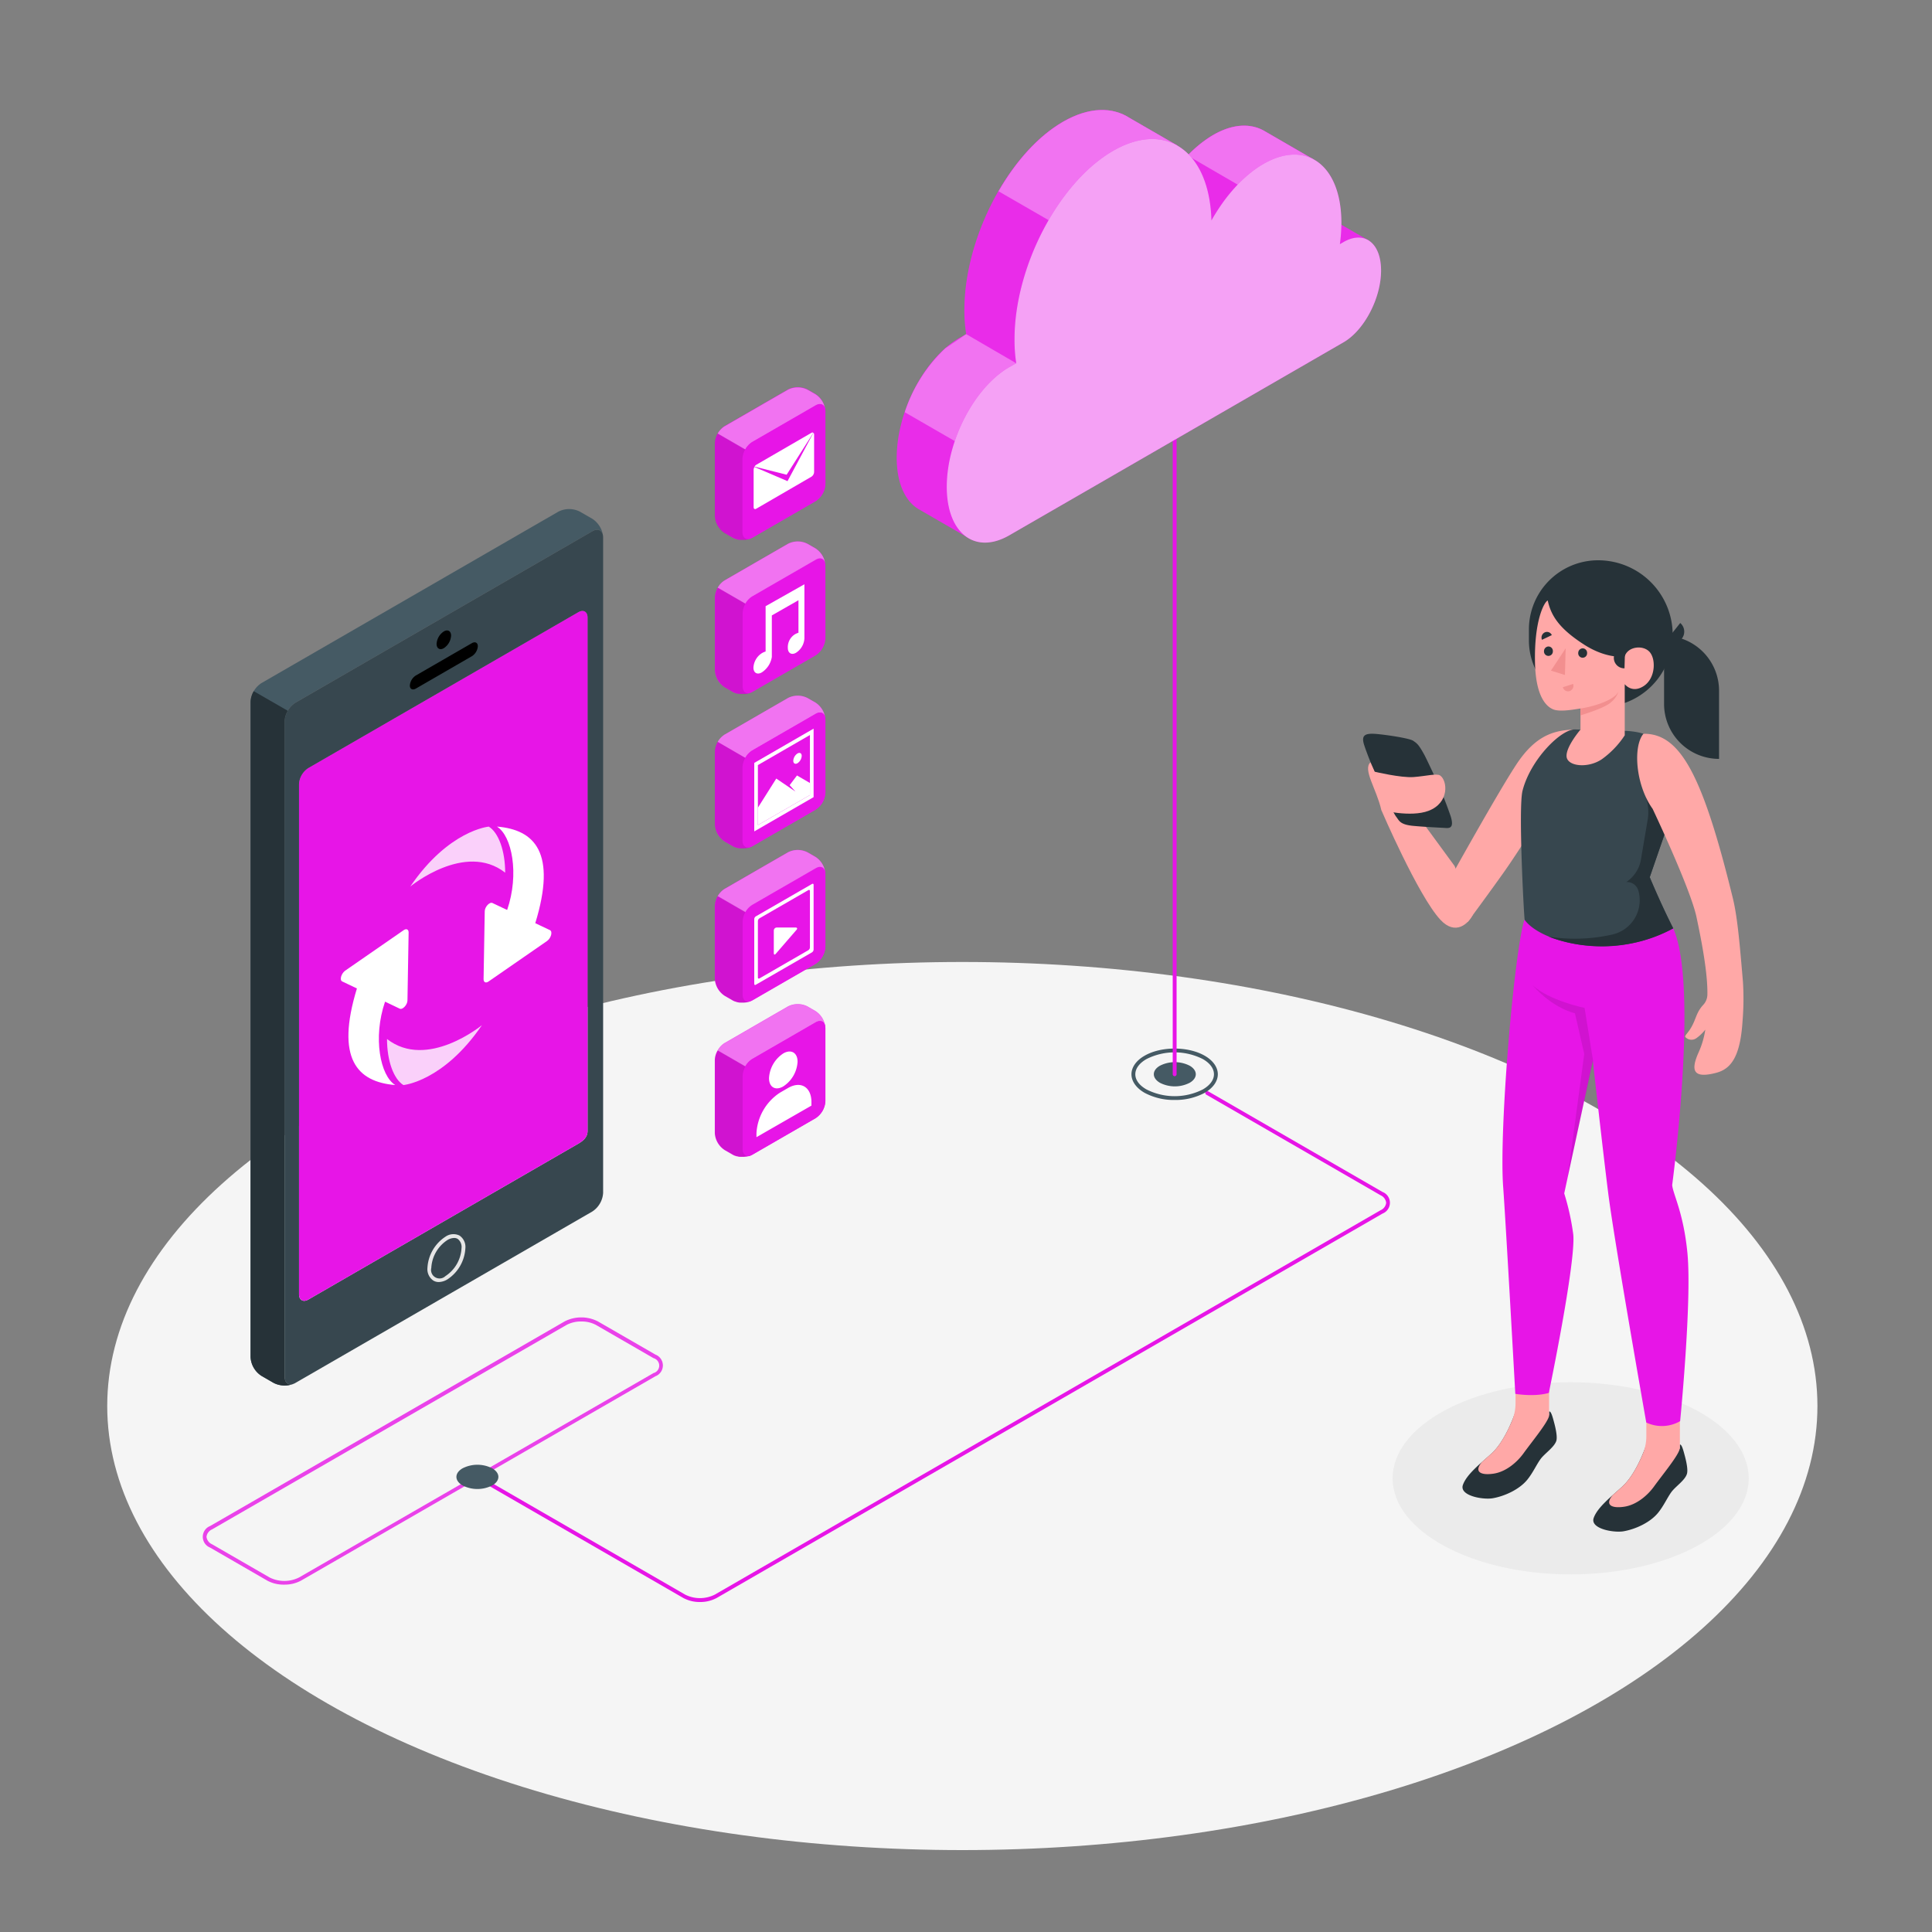 <svg xmlns="http://www.w3.org/2000/svg" viewBox="0 0 500 500"><rect x="0" y="0" width="500" height="500" fill="#808080" stroke="none"/><g id="freepik--Floor--inject-67"><ellipse id="freepik--floor--inject-67" cx="249.05" cy="363.88" rx="221.3" ry="114.92" style="fill:#f5f5f5"></ellipse></g><g id="freepik--Shadow--inject-67"><ellipse id="freepik--shadow--inject-67" cx="406.49" cy="382.59" rx="46.08" ry="24.86" style="fill:#ebebeb"></ellipse></g><g id="freepik--Lines--inject-67"><g id="freepik--lines--inject-67"><g style="opacity:0.8"><path d="M73.59,410.1a8.91,8.91,0,0,1-4.35-1l-14.85-8.58a3,3,0,0,1,0-5.59L146.09,342a9.43,9.43,0,0,1,8.68,0l14.86,8.57a3,3,0,0,1,0,5.6l-91.7,52.88A8.9,8.9,0,0,1,73.59,410.1ZM150.43,342a7.87,7.87,0,0,0-3.84.91l-91.7,52.89a2.41,2.41,0,0,0-1.45,1.93,2.43,2.43,0,0,0,1.45,1.93l14.85,8.57a8.51,8.51,0,0,0,7.69,0h0l91.7-52.88a2,2,0,0,0,0-3.86l-14.86-8.58A7.84,7.84,0,0,0,150.43,342Z" style="fill:#E715E7"></path></g><path d="M181.15,414.6a8.88,8.88,0,0,1-4.34-1.06L123.3,382.65a.49.49,0,0,1-.18-.68.51.51,0,0,1,.68-.19l53.51,30.9a8.54,8.54,0,0,0,7.69,0L357.3,313.2a2.39,2.39,0,0,0,1.44-1.93,2.42,2.42,0,0,0-1.44-1.93l-45.16-26.07a.5.5,0,0,1,.5-.86l45.16,26.07a3,3,0,0,1,0,5.59L185.5,413.54A8.89,8.89,0,0,1,181.15,414.6Z" style="fill:#E715E7"></path><path d="M300.2,280.23a8.45,8.45,0,0,0,7.68,0c2.12-1.22,2.12-3.21,0-4.43a8.52,8.52,0,0,0-7.68,0C298.08,277,298.08,279,300.2,280.23Z" style="fill:#455a64"></path><path d="M304,284.67a16,16,0,0,1-7.8-1.86h0c-2.18-1.26-3.38-3-3.38-4.79s1.2-3.54,3.38-4.79c4.3-2.49,11.3-2.48,15.6,0,2.17,1.25,3.37,3,3.37,4.79s-1.2,3.53-3.37,4.79A16,16,0,0,1,304,284.67Zm-7.3-2.73a16.12,16.12,0,0,0,14.6,0c1.85-1.07,2.87-2.46,2.87-3.92s-1-2.86-2.87-3.93a16.18,16.18,0,0,0-14.6,0c-1.86,1.07-2.88,2.47-2.88,3.93s1,2.85,2.88,3.92Z" style="fill:#455a64"></path><path d="M119.71,384.43a8.45,8.45,0,0,0,7.68,0c2.12-1.22,2.12-3.21,0-4.43a8.45,8.45,0,0,0-7.68,0C117.59,381.22,117.59,383.21,119.71,384.43Z" style="fill:#455a64"></path><path d="M304,278.52a.5.5,0,0,1-.5-.5V111.86a.5.5,0,0,1,.5-.5.51.51,0,0,1,.5.5V278A.51.51,0,0,1,304,278.52Z" style="fill:#E715E7"></path></g></g><g id="freepik--Cloud--inject-67"><g id="freepik--cloud--inject-67"><path d="M354.32,62.3l-13-7.49h0c-1.74-1.16-4.06-1.15-6.63.33l-.93.54a39.66,39.66,0,0,0,.39-5.5,29.23,29.23,0,0,0-.85-7.26L340,41.29l-12.86-7.43h0c-3.53-2-8.14-1.85-13.18,1.06s-9.89,8.3-13.46,14.63A33.85,33.85,0,0,0,299,40l5.85-2.24-12.43-7.15h0c-4.55-3-10.64-2.95-17.35.92C261,39.68,249.58,61.48,249.58,80.26a39,39,0,0,0,.47,6.21l-1.76,1c-9,5.17-16.22,19-16.22,31h0c0,6.59,2.22,11.29,5.71,13.32h0l13,7.51,2.15-11,18.94-10.94L334.71,81.1c5.34-3.07,9.66-11.29,9.73-18.42L352,66.74Z" style="fill:#E715E7"></path><path d="M354.32,62.3l-13-7.49h0c-1.74-1.16-4.06-1.15-6.63.33l-.93.54a39.66,39.66,0,0,0,.39-5.5,29.23,29.23,0,0,0-.85-7.26L340,41.29l-12.86-7.43h0c-3.53-2-8.14-1.85-13.18,1.06s-9.89,8.3-13.46,14.63A33.85,33.85,0,0,0,299,40l5.85-2.24-12.43-7.15h0c-4.55-3-10.64-2.95-17.35.92C261,39.68,249.58,61.48,249.58,80.26a39,39,0,0,0,.47,6.21l-1.76,1c-9,5.17-16.22,19-16.22,31h0c0,6.59,2.22,11.29,5.71,13.32h0l13,7.51,2.15-11,18.94-10.94L334.71,81.1c5.34-3.07,9.66-11.29,9.73-18.42L352,66.74Z" style="fill:#fff;opacity:0.1"></path><path d="M327.18,33.86h0c-3.53-2-8.14-1.85-13.18,1.06a30.59,30.59,0,0,0-6.65,5.34l16.59,9.64,9.87-4.48c-.13-.87-.29-1.71-.49-2.5L340,41.29Z" style="fill:#E715E7"></path><path d="M299.58,42.07c-.17-.71-.36-1.4-.58-2.06L304,38.12l.58-.53-12.11-7h0c-4.55-3-10.64-2.95-17.35.92-6.39,3.69-12.22,10.2-16.7,18l20.16,11.63Z" style="fill:#E715E7"></path><path d="M250.05,86.47l-5.34,3.62a39.47,39.47,0,0,0-10.56,16.6l15.18,8.76L263,94Z" style="fill:#E715E7"></path><path d="M327.18,33.86h0c-3.53-2-8.14-1.85-13.18,1.06a30.59,30.59,0,0,0-6.65,5.34l16.59,9.64,9.87-4.48c-.13-.87-.29-1.71-.49-2.5L340,41.29Z" style="fill:#fff;opacity:0.4"></path><path d="M299.58,42.07c-.17-.71-.36-1.4-.58-2.06L304,38.12l.58-.53-12.11-7h0c-4.55-3-10.64-2.95-17.35.92-6.39,3.69-12.22,10.2-16.7,18l20.16,11.63Z" style="fill:#fff;opacity:0.4"></path><path d="M250.05,86.47l-5.34,3.62a39.47,39.47,0,0,0-10.56,16.6l15.18,8.76L263,94Z" style="fill:#fff;opacity:0.4"></path><path d="M347.69,62.65l-.93.54a39.8,39.8,0,0,0,.39-5.51c0-14.85-9-21.68-20.18-15.25-5.17,3-9.88,8.3-13.45,14.62-.5-17.89-11.71-25.95-25.47-18C274,47.17,262.56,69,262.56,87.75A39.21,39.21,0,0,0,263,94l-1.76,1c-9,5.17-16.22,19-16.22,31h0c0,11.95,7.26,17.7,16.22,12.52l23.59-13.61h0L347.69,88.6c5.38-3.1,9.73-11.43,9.73-18.59h0C357.42,62.84,353.07,59.55,347.69,62.65Z" style="fill:#E715E7"></path><path d="M347.69,62.65l-.93.54a39.8,39.8,0,0,0,.39-5.51c0-14.85-9-21.68-20.18-15.25-5.17,3-9.88,8.3-13.45,14.62-.5-17.89-11.71-25.95-25.47-18C274,47.17,262.56,69,262.56,87.75A39.21,39.21,0,0,0,263,94l-1.76,1c-9,5.17-16.22,19-16.22,31h0c0,11.95,7.26,17.7,16.22,12.52l23.59-13.61h0L347.69,88.6c5.38-3.1,9.73-11.43,9.73-18.59h0C357.42,62.84,353.07,59.55,347.69,62.65Z" style="fill:#fff;opacity:0.6"></path></g></g><g id="freepik--Device--inject-67"><g id="freepik--device--inject-67"><path d="M156.06,138.66c-.2-1.45-1.37-2-2.77-1.17L76.44,181.86a6.18,6.18,0,0,0-2.79,4.84V356.29c0,1.65,1.06,2.39,2.44,1.79a6.26,6.26,0,0,1-5.24-.17l-3.2-1.85a6.14,6.14,0,0,1-2.8-4.84V181.64a6.17,6.17,0,0,1,2.8-4.85l76.85-44.37a6.12,6.12,0,0,1,5.59,0l3.2,1.84A6.24,6.24,0,0,1,156.06,138.66Z" style="fill:#455a64"></path><path d="M153.29,137.49,76.44,181.86a6.18,6.18,0,0,0-2.79,4.84V356.29c0,1.78,1.25,2.51,2.79,1.62l76.85-44.37a6.19,6.19,0,0,0,2.8-4.84V139.11C156.09,137.32,154.83,136.6,153.29,137.49Zm-1.23,155.24c0,1.52-1.07,2.49-2.39,3.25L79.79,336.33c-1.32.76-2.4.14-2.4-1.39v-132a5.32,5.32,0,0,1,2.4-4.15l69.88-40.34c1.32-.77,2.39-.14,2.39,1.38Z" style="fill:#37474f"></path><path d="M76.09,358.08a6.26,6.26,0,0,1-5.24-.17l-3.2-1.85a6.15,6.15,0,0,1-2.8-4.84V181.64a5.71,5.71,0,0,1,.82-2.77l8.8,5.08a5.7,5.7,0,0,0-.82,2.75V356.29C73.65,357.94,74.71,358.68,76.09,358.08Z" style="fill:#263238"></path><path d="M114.87,163.41c1-.59,1.87-.11,1.87,1.09a4.15,4.15,0,0,1-1.87,3.24c-1,.6-1.88.11-1.88-1.08A4.14,4.14,0,0,1,114.87,163.41Z"></path><path d="M113.56,331.79a2.69,2.69,0,0,1-1.4-.37,3.57,3.57,0,0,1-1.54-3.29,10.32,10.32,0,0,1,4.66-8.07,3.59,3.59,0,0,1,3.62-.31,3.55,3.55,0,0,1,1.54,3.29,10.3,10.3,0,0,1-4.66,8.07A4.47,4.47,0,0,1,113.56,331.79Zm3.94-11.4a3.49,3.49,0,0,0-1.72.54h0a9.2,9.2,0,0,0-4.16,7.2,2.2,2.2,0,0,0,3.66,2.12,9.21,9.21,0,0,0,4.16-7.21,2.62,2.62,0,0,0-1-2.42A1.7,1.7,0,0,0,117.5,320.39Z" style="fill:#e6e6e6"></path><path d="M107.63,174.81l14.47-8.35c.86-.5,1.56-.15,1.56.79a3.34,3.34,0,0,1-1.56,2.59l-14.47,8.36c-.86.49-1.56.14-1.56-.79A3.36,3.36,0,0,1,107.63,174.81Z"></path><path d="M152.06,292.73c0,1.52-1.07,2.49-2.39,3.25L79.79,336.33c-1.32.76-2.4.14-2.4-1.39v-132a5.32,5.32,0,0,1,2.4-4.15l69.88-40.34c1.32-.77,2.39-.14,2.39,1.38Z" style="fill:#E715E7"></path><path d="M142.33,240.72l-3.8-1.8c5.58-18.2-.08-24.2-9.92-25,3.87,2.38,5.84,12.25,2.64,21.58l-3.8-1.8c-.74-.35-2,1-2,2.15l-.3,17.56c0,.81.57,1.09,1.27.61l15.17-10.5C142.63,242.77,143.07,241.08,142.33,240.72Z" style="fill:#fff"></path><path d="M130.74,225.84c0-5.66-1.73-10.37-4.24-11.91,0,0-10.36.89-20.32,15.5C106.18,229.43,120.35,217.73,130.74,225.84Z" style="fill:#fff;opacity:0.8"></path><path d="M88.57,254l3.8,1.81c-5.58,18.2.09,24.2,9.92,25-3.87-2.38-5.84-12.24-2.64-21.58l3.8,1.81c.74.35,2-1,2-2.15l.3-17.57c0-.8-.57-1.08-1.27-.6l-15.17,10.5C88.27,252,87.83,253.66,88.57,254Z" style="fill:#fff"></path><path d="M100.16,268.89c0,5.67,1.73,10.37,4.24,11.92,0,0,10.36-.9,20.32-15.5C124.72,265.31,110.55,277,100.16,268.89Z" style="fill:#fff;opacity:0.8"></path></g></g><g id="freepik--Icons--inject-67"><g id="freepik--Video--inject-67"><path d="M213.61,226.15a5.61,5.61,0,0,0-2.55-4.4L209,220.56a5.61,5.61,0,0,0-5.08,0L187.54,230a5.65,5.65,0,0,0-2.55,4.4v18.91a5.64,5.64,0,0,0,2.55,4.41l2.06,1.19a3.32,3.32,0,0,0,.54.25l.22.07c.12,0,.24.09.37.12l.3.06.32.05.36,0,.26,0h.62a3.75,3.75,0,0,0,.47-.05l.12,0a4,4,0,0,0,.5-.11l.07,0a4.62,4.62,0,0,0,.94-.38l16.37-9.45a5.62,5.62,0,0,0,2.55-4.41Z" style="fill:#E715E7"></path><path d="M213.61,226.14V245a5.61,5.61,0,0,1-2.55,4.41l-16.37,9.45a3.14,3.14,0,0,1-.62.27h0l-.17.05h-.17c-.92.11-1.58-.56-1.58-1.79V238.53a5.6,5.6,0,0,1,2.54-4.4l16.37-9.46c1.28-.73,2.33-.26,2.51,1,0-.13,0-.26-.07-.4A4,4,0,0,1,213.61,226.14Z" style="fill:#E715E7"></path><path d="M195.2,237.82v16.79c0,.27.18.37.4.24l14.55-8.39a.94.94,0,0,0,.41-.71V229c0-.26-.19-.36-.41-.23l-14.55,8.39A.91.91,0,0,0,195.2,237.82Zm14,8.09-12.65,7.3c-.23.13-.41,0-.41-.23V238.37a.9.9,0,0,1,.41-.71l12.65-7.3c.23-.13.41,0,.41.23V245.2A.9.9,0,0,1,209.2,245.91Z" style="fill:#fff"></path><path d="M213.57,225.72c-.18-1.3-1.24-1.77-2.5-1l-16.38,9.45a5.23,5.23,0,0,0-1.8,1.9l-7.15-4.13a5.23,5.23,0,0,1,1.8-1.9l16.37-9.45a5.55,5.55,0,0,1,5.08,0l2.08,1.19A5.7,5.7,0,0,1,213.57,225.72Z" style="fill:#fff;opacity:0.4"></path><path d="M194.23,259.13l-.16.06-.37.11a4.79,4.79,0,0,1-1,.2h0a4.07,4.07,0,0,1-.5,0,5.2,5.2,0,0,1-2.55-.61l-2.06-1.19a5.65,5.65,0,0,1-2.55-4.41v-18.9a4.76,4.76,0,0,1,.31-1.58,5.8,5.8,0,0,1,.27-.62l.17-.31,7.15,4.13a5.19,5.19,0,0,0-.74,2.51v18.9c0,1.23.65,1.9,1.58,1.8l.16,0Z" style="opacity:0.1"></path><path d="M200.26,240.83v5.82c0,.43.23.52.51.19l5.37-6.2c.29-.33.17-.6-.27-.6h-4.82A.79.79,0,0,0,200.26,240.83Z" style="fill:#fff"></path></g><g id="freepik--Messages--inject-67"><path d="M213.61,106.39a5.61,5.61,0,0,0-2.55-4.4L209,100.8a5.61,5.61,0,0,0-5.08,0l-16.37,9.45a5.65,5.65,0,0,0-2.55,4.4v18.91a5.61,5.61,0,0,0,2.55,4.4l2.06,1.2a3.32,3.32,0,0,0,.54.25l.22.07.37.12.3.05a3,3,0,0,0,.32.06l.36,0,.26,0h.62l.47-.05.12,0,.5-.11.07,0a4.62,4.62,0,0,0,.94-.38l16.37-9.46a5.61,5.61,0,0,0,2.55-4.4Z" style="fill:#E715E7"></path><path d="M213.57,106c-.18-1.3-1.24-1.77-2.5-1l-16.38,9.45a5.23,5.23,0,0,0-1.8,1.9l-7.15-4.13a5.23,5.23,0,0,1,1.8-1.9l16.37-9.45a5.61,5.61,0,0,1,5.08,0l2.08,1.19A5.7,5.7,0,0,1,213.57,106Z" style="fill:#fff;opacity:0.4"></path><path d="M213.61,106.38v18.9a5.61,5.61,0,0,1-2.55,4.41l-16.37,9.45a3.14,3.14,0,0,1-.62.27h0l-.17,0-.17,0c-.92.11-1.58-.56-1.58-1.79V118.77a5.15,5.15,0,0,1,.74-2.5,5.27,5.27,0,0,1,1.8-1.91l16.37-9.45c1.28-.74,2.33-.26,2.51,1,0-.13,0-.26-.07-.4A4,4,0,0,1,213.61,106.38Z" style="fill:#E715E7"></path><path d="M210.5,112a.48.48,0,0,0-.48,0l-14.29,8.28a1.51,1.51,0,0,0-.46.48l8.31,2.1Z" style="fill:#fff"></path><path d="M203.81,124.52l-8.55-3.67a1.4,1.4,0,0,0-.22.71v9.69c0,.45.31.63.69.4L210,123.37a1.54,1.54,0,0,0,.69-1.21v-9.69a.5.5,0,0,0-.19-.44Z" style="fill:#fff"></path><path d="M194.23,139.37l-.16.06-.37.11a4.79,4.79,0,0,1-1,.2s0,0,0,0a4.07,4.07,0,0,1-.5,0,5.2,5.2,0,0,1-2.55-.61L187.54,138a5.67,5.67,0,0,1-2.55-4.41V114.65a4.76,4.76,0,0,1,.31-1.57,5.8,5.8,0,0,1,.27-.62l.17-.31,7.15,4.13a5.18,5.18,0,0,0-.74,2.5v18.91c0,1.23.65,1.9,1.58,1.8l.16,0Z" style="opacity:0.1"></path></g><g id="freepik--Music--inject-67"><path d="M213.61,146.31a5.61,5.61,0,0,0-2.55-4.4L209,140.72a5.61,5.61,0,0,0-5.08,0l-16.37,9.45a5.65,5.65,0,0,0-2.55,4.4v18.91a5.61,5.61,0,0,0,2.55,4.4l2.06,1.2a3.32,3.32,0,0,0,.54.25l.22.07.37.12.3,0a3,3,0,0,0,.32.06c.12,0,.24,0,.36,0l.26,0h.62l.47,0,.12,0,.5-.11.07,0a4.62,4.62,0,0,0,.94-.38l16.37-9.46a5.61,5.61,0,0,0,2.55-4.4Z" style="fill:#E715E7"></path><path d="M213.57,145.88c-.18-1.3-1.24-1.77-2.5-1l-16.38,9.45a5.16,5.16,0,0,0-1.8,1.9l-7.15-4.13a5.16,5.16,0,0,1,1.8-1.9l16.37-9.45a5.55,5.55,0,0,1,5.08,0l2.08,1.19A5.7,5.7,0,0,1,213.57,145.88Z" style="fill:#fff;opacity:0.4"></path><path d="M198.14,156.88v11.73a4.2,4.2,0,0,0-1,.45,4.73,4.73,0,0,0-2.15,3.72c0,1.37,1,1.92,2.15,1.24a5.83,5.83,0,0,0,2.61-4V159.27l6.89-3.93v8.42a4.2,4.2,0,0,0-1,.45,3.92,3.92,0,0,0-1.75,3.47c0,1.37,1,1.93,2.14,1.24a4.73,4.73,0,0,0,2.15-3.71h0v-14Z" style="fill:#fff"></path><path d="M194.23,179.29l-.16.06-.37.11a4.79,4.79,0,0,1-1,.2h0a4.07,4.07,0,0,1-.5,0,5.2,5.2,0,0,1-2.55-.61l-2.06-1.19a5.67,5.67,0,0,1-2.55-4.41V154.57a4.76,4.76,0,0,1,.31-1.57,5.8,5.8,0,0,1,.27-.62l.17-.31,7.15,4.13a5.18,5.18,0,0,0-.74,2.5v18.91c0,1.23.65,1.9,1.58,1.8l.16,0Z" style="opacity:0.1"></path></g><g id="freepik--Image--inject-67"><path d="M213.61,186.23a5.61,5.61,0,0,0-2.55-4.4L209,180.64a5.61,5.61,0,0,0-5.08,0l-16.37,9.45a5.65,5.65,0,0,0-2.55,4.4V213.4a5.61,5.61,0,0,0,2.55,4.4l2.06,1.2a3.32,3.32,0,0,0,.54.25l.22.07.37.12.3.05a3,3,0,0,0,.32.06l.36,0,.26,0h.62l.47-.05.12,0,.5-.11.07,0a4.62,4.62,0,0,0,.94-.38l16.37-9.46a5.61,5.61,0,0,0,2.55-4.4Z" style="fill:#E715E7"></path><path d="M213.57,185.8c-.18-1.3-1.24-1.77-2.5-1l-16.38,9.45a5.23,5.23,0,0,0-1.8,1.9L185.74,192a5.23,5.23,0,0,1,1.8-1.9l16.37-9.45a5.55,5.55,0,0,1,5.08,0l2.08,1.19A5.7,5.7,0,0,1,213.57,185.8Z" style="fill:#fff;opacity:0.4"></path><path d="M213.61,186.22v18.91a5.62,5.62,0,0,1-2.55,4.41L194.69,219a3.12,3.12,0,0,1-.62.26h0l-.17.05-.17,0c-.92.1-1.58-.57-1.58-1.8v-18.9a5.19,5.19,0,0,1,.74-2.51,5.32,5.32,0,0,1,1.8-1.9l16.37-9.45c1.28-.74,2.33-.27,2.51,1,0-.13,0-.27-.07-.4A4,4,0,0,1,213.61,186.22Z" style="fill:#E715E7"></path><path d="M195.2,197.44v17.73l15.36-8.87V188.57Zm14.41,8.32-13.47,7.77V198l13.47-7.78Z" style="fill:#fff"></path><polygon points="196.14 213.53 196.14 209.03 200.9 201.49 205.85 204.85 204.36 203.2 206.26 200.69 209.61 202.64 209.61 205.76 196.14 213.53" style="fill:#fff"></polygon><path d="M206.39,195c.6-.35,1.09-.07,1.09.63a2.43,2.43,0,0,1-1.09,1.89c-.6.34-1.09.06-1.09-.63A2.41,2.41,0,0,1,206.39,195Z" style="fill:#fff"></path><path d="M194.23,219.21l-.16.06-.37.11a4.79,4.79,0,0,1-1,.2s0,0,0,0a4.07,4.07,0,0,1-.5,0,5.2,5.2,0,0,1-2.55-.61l-2.06-1.19A5.67,5.67,0,0,1,185,213.4V194.49a4.76,4.76,0,0,1,.31-1.57,5.8,5.8,0,0,1,.27-.62l.17-.31,7.15,4.13a5.18,5.18,0,0,0-.74,2.5v18.91c0,1.23.65,1.9,1.58,1.8l.16,0Z" style="opacity:0.1"></path></g><g id="freepik--Contacts--inject-67"><path d="M213.61,266.07a5.61,5.61,0,0,0-2.55-4.4l-2.07-1.2a5.61,5.61,0,0,0-5.08,0l-16.37,9.46a5.08,5.08,0,0,0-1.8,1.9,5.17,5.17,0,0,0-.75,2.5v18.91a5.61,5.61,0,0,0,2.55,4.4l2.06,1.19a4.49,4.49,0,0,0,.54.26l.22.07.37.11c.1,0,.2,0,.3.06l.32.05.36,0h.88l.47-.05.12,0,.5-.1.07,0a4.13,4.13,0,0,0,.94-.39l16.37-9.45a5.61,5.61,0,0,0,2.55-4.4Z" style="fill:#E715E7"></path><path d="M213.57,265.64c-.18-1.3-1.24-1.77-2.5-1l-16.38,9.46a5.08,5.08,0,0,0-1.8,1.9l-7.15-4.13a5.08,5.08,0,0,1,1.8-1.9l16.37-9.46a5.61,5.61,0,0,1,5.08,0l2.08,1.2A5.68,5.68,0,0,1,213.57,265.64Z" style="fill:#fff;opacity:0.4"></path><path d="M213.61,266.06V285a5.61,5.61,0,0,1-2.55,4.4l-16.37,9.45a3.14,3.14,0,0,1-.62.27h0l-.17.05-.17,0c-.92.1-1.58-.57-1.58-1.8V278.45a5.6,5.6,0,0,1,2.54-4.4l16.37-9.46c1.28-.73,2.33-.26,2.51,1,0-.13,0-.26-.07-.4A4,4,0,0,1,213.61,266.06Z" style="fill:#E715E7"></path><path d="M202.71,272.63c2-1.17,3.7-.22,3.7,2.14a8.15,8.15,0,0,1-3.7,6.39c-2,1.18-3.69.23-3.69-2.13A8.18,8.18,0,0,1,202.71,272.63Z" style="fill:#fff"></path><path d="M210,285.23c0-3.87-2.72-5.59-6.07-3.65l-2.09,1.21a13.41,13.41,0,0,0-6.07,10.51v1L210,286.13Z" style="fill:#fff"></path><path d="M194.23,299a.44.44,0,0,1-.16.06l-.37.12a5.54,5.54,0,0,1-1,.2h0l-.5,0a5.31,5.31,0,0,1-2.55-.6l-2.06-1.2a5.63,5.63,0,0,1-2.55-4.4V274.33a4.81,4.81,0,0,1,.31-1.58c.08-.21.17-.42.27-.62l.17-.3,7.15,4.13a5.15,5.15,0,0,0-.74,2.5v18.91c0,1.23.65,1.9,1.58,1.8l.16,0A1.46,1.46,0,0,0,194.23,299Z" style="opacity:0.1"></path></g></g><g id="freepik--Character--inject-67"><g id="freepik--character--inject-67"><path d="M412.94,183h1.3a18.65,18.65,0,0,0,18.65-18.65h0A19.31,19.31,0,0,0,413.59,145h0a17.91,17.91,0,0,0-17.91,17.91v2.79A17.26,17.26,0,0,0,412.94,183Z" style="fill:#263238"></path><path d="M444.89,196.4h0a14.23,14.23,0,0,1-14.23-14.22V164.53h0a14.23,14.23,0,0,1,14.23,14.23Z" style="fill:#263238"></path><path d="M381.19,236.71c-1.12,2.27-4.48,5.58-8.43,1.31-5.77-6.23-15.27-28.37-15.27-28.37l6.25-2.89,12.73,17.39,4.72,12.56" style="fill:#ffa8a7"></path><path d="M392.33,198c-4.95,7.54-17.62,30.36-17.62,30.36l5.15,10.23s6.16-8.36,9.4-12.95c3.75-5.3,10.11-15.5,10.11-15.5s-.75-15.23,2.39-17.89a18.28,18.28,0,0,1,5.78-3.46C402.55,189,397.58,189.94,392.33,198Z" style="fill:#ffa8a7"></path><path d="M368.78,195.65c-1.66-3.09-2.07-3.23-3-3.91s-7.05-1.58-9.56-1.79c-2.95-.25-4,.29-3.18,2.84,1.76,5.44,7.09,17,8.29,18.58.78,1,.94,2,4.26,2.35,3.11.3,7,.47,8.15.54s2.73.35,1.7-3A112,112,0,0,0,370.86,200C369.58,197.26,368.78,195.65,368.78,195.65Z" style="fill:#263238"></path><path d="M357.49,209.65c-1.24-5.46-4.87-10.5-2.82-12.35l1.1,2.42s6.8,1.63,10.08,1.38,6-1,6.86-.4c1.91,1.34,2.45,7.06-3,9.14C365.07,211.6,357.49,209.65,357.49,209.65Z" style="fill:#ffa8a7"></path><path d="M426.07,375.09v-1.24c-.49,1.45-2.76,7.72-6.21,10.86-2.73,2.5-6.47,5.38-7.42,8.16s5.2,3.87,7.76,3.42c3-.53,6.81-2.21,8.91-4.78,1.47-1.81,2.4-3.95,3.45-5.38s3.48-3,4-4.65c.32-.9-.05-2.88-.49-4.55s-.84-3.23-1.36-3.08c0,.19,0,.94,0,.94a6.84,6.84,0,0,1-4.34,1.47C429.14,376.31,426.06,376.06,426.07,375.09Z" style="fill:#263238"></path><path d="M417.39,386.91c.85-.76,1.7-1.5,2.47-2.21,2.41-2.19,4.24-5.91,5.3-8.45a11.94,11.94,0,0,0,.91-4.57v-4.95h8.68v8.06h0V375l-.05,0c-.42,1.81-4.4,6.6-6.66,9.73-1.52,2.1-4.4,4.77-7.84,5.23C416.93,390.41,415.27,389.38,417.39,386.91Z" style="fill:#ffa8a7"></path><path d="M392.22,366.53v-1.24c-.49,1.46-2.76,7.73-6.2,10.87-2.74,2.49-6.48,5.38-7.43,8.16s5.2,3.87,7.76,3.42c3-.53,6.81-2.22,8.91-4.79,1.47-1.81,2.4-3.95,3.45-5.37s3.48-3,4.05-4.65c.31-.91-.06-2.89-.5-4.56s-.84-3.22-1.36-3.08c0,.19,0,.95,0,.95a6.9,6.9,0,0,1-4.34,1.47C395.29,367.75,392.21,367.5,392.22,366.53Z" style="fill:#263238"></path><path d="M383.54,378.35l2.48-2.2c2.4-2.2,4.23-5.92,5.29-8.46a11.89,11.89,0,0,0,.91-4.56v-4.95h8.68v8.05h0v.22l0,0c-.42,1.8-4.4,6.6-6.66,9.73-1.52,2.09-4.4,4.76-7.84,5.22C383.08,381.86,381.42,380.83,383.54,378.35Z" style="fill:#ffa8a7"></path><path d="M433,240.22c6.73,14.7-.24,66.46-.24,66.46.2,2.38,2.92,7.08,3.94,17.57,1.2,12.4-1.88,43.54-1.88,43.54a9.42,9.42,0,0,1-8.77.35s-8.27-46.9-9.83-59.23c-1.36-10.76-4-34.42-4-34.42l-7.4,34.36a63.74,63.74,0,0,1,2.34,10.62c.7,7.26-6.32,41-6.32,41s-3,1.1-8.68.26c0,0-2.49-44.81-3.14-53.54-1.1-14.67,2.79-60.45,5.49-69.14Z" style="fill:#E715E7"></path><path d="M412.28,274.49l-2.19-13.64s-9.24-1.92-13.43-5.86c0,0,4.4,5.47,10.93,7.26L410,272.76l-4.28,31.82Z" style="opacity:0.1"></path><path d="M421.15,189.17h0c8.63.6,9.23,4.76,11.39,9.32a14.8,14.8,0,0,1,.41,11.12l-6,17.38s2.81,6.81,6.08,13.23c-15.09,8.42-33.92,4-38.45-2.15-.2-1.3-1.67-29-.55-33.43,2.08-8.18,10.16-16.15,13.73-15.86Z" style="fill:#37474f"></path><path d="M434.84,161.23l-3.47,4.37a2.7,2.7,0,0,0,3.9-.34A2.93,2.93,0,0,0,434.84,161.23Z" style="fill:#263238"></path><path d="M400.55,155.4c-1,.5-3.54,5.41-3.29,16.16.21,9.11,3.16,11.36,4.65,12s4.34.26,7.12-.21v5.47s-3.84,4.47-3.6,7,5.55,3.1,9.15.65a23.41,23.41,0,0,0,5.9-6.17V177.06s1.87,2.5,4.94.47,3.19-7.09,1.41-8.9-5.64-1.24-6.35,1.26c0,0-4.51.8-10.55-3.09C403.41,162.6,401.4,159.26,400.55,155.4Z" style="fill:#ffa8a7"></path><path d="M399.06,165.58l2.55-1.21a1.36,1.36,0,0,0-1.84-.7A1.48,1.48,0,0,0,399.06,165.58Z" style="fill:#263238"></path><path d="M409.6,164.78l2.38,1.5a1.35,1.35,0,0,0-.39-1.93A1.48,1.48,0,0,0,409.6,164.78Z" style="fill:#263238"></path><path d="M420.58,167.38l-.16,5.58a2.7,2.7,0,0,1-2.76-2.78A2.93,2.93,0,0,1,420.58,167.38Z" style="fill:#263238"></path><path d="M408.45,168.92a1.15,1.15,0,1,0,2.29.11,1.16,1.16,0,0,0-1.08-1.24A1.18,1.18,0,0,0,408.45,168.92Z" style="fill:#263238"></path><path d="M407.13,177l-2.66.85a1.37,1.37,0,0,0,1.73,1A1.46,1.46,0,0,0,407.13,177Z" style="fill:#f28f8f"></path><path d="M399.59,168.45a1.15,1.15,0,1,0,2.29.1,1.16,1.16,0,0,0-1.08-1.24A1.19,1.19,0,0,0,399.59,168.45Z" style="fill:#263238"></path><polygon points="405.19 167.79 405.01 174.69 401.38 173.56 405.19 167.79" style="fill:#f28f8f"></polygon><path d="M409,183.36c2.93-.38,9-2.11,9.9-4.5a6.18,6.18,0,0,1-2.11,3c-1.81,1.54-7.79,3.28-7.79,3.28Z" style="fill:#f28f8f"></path><path d="M417.29,241.85a9.1,9.1,0,0,0,6.79-11.1,3.78,3.78,0,0,0-.15-.47,3,3,0,0,0-3.06-2h0a8.77,8.77,0,0,0,3.77-5.62l1.84-10.9a12.62,12.62,0,0,0-.47-5.28l6.07-7s.43.31,1.12.78a15.19,15.19,0,0,1-.25,9.4l-6,17.38s2.81,6.81,6.08,13.23a39,39,0,0,1-32.23,2.14A44,44,0,0,0,417.29,241.85Z" style="fill:#263238"></path><path d="M448.46,232.46c-7.83-32-13.63-42.69-23.14-42.56-2.77,3.32-2,13.34,2.38,19.43,0,0,9.79,20.64,11.35,28,1.37,6.45,2.92,14.56,2.82,20.1a4,4,0,0,1-1.08,2.64c-1.79,1.94-1.8,3.5-3,5.64-.91,1.68-1.9,2.3-1.62,2.68a2.16,2.16,0,0,0,2.94.22,11,11,0,0,0,2.22-2.14,22.11,22.11,0,0,1-1.76,5.94c-2,4.53-1.52,6.84,4.59,5.23,3.83-1,6.24-4.2,6.81-13.41a69.58,69.58,0,0,0,.1-10.19C450.31,245.28,449.72,237.61,448.46,232.46Z" style="fill:#ffa8a7"></path></g></g></svg>